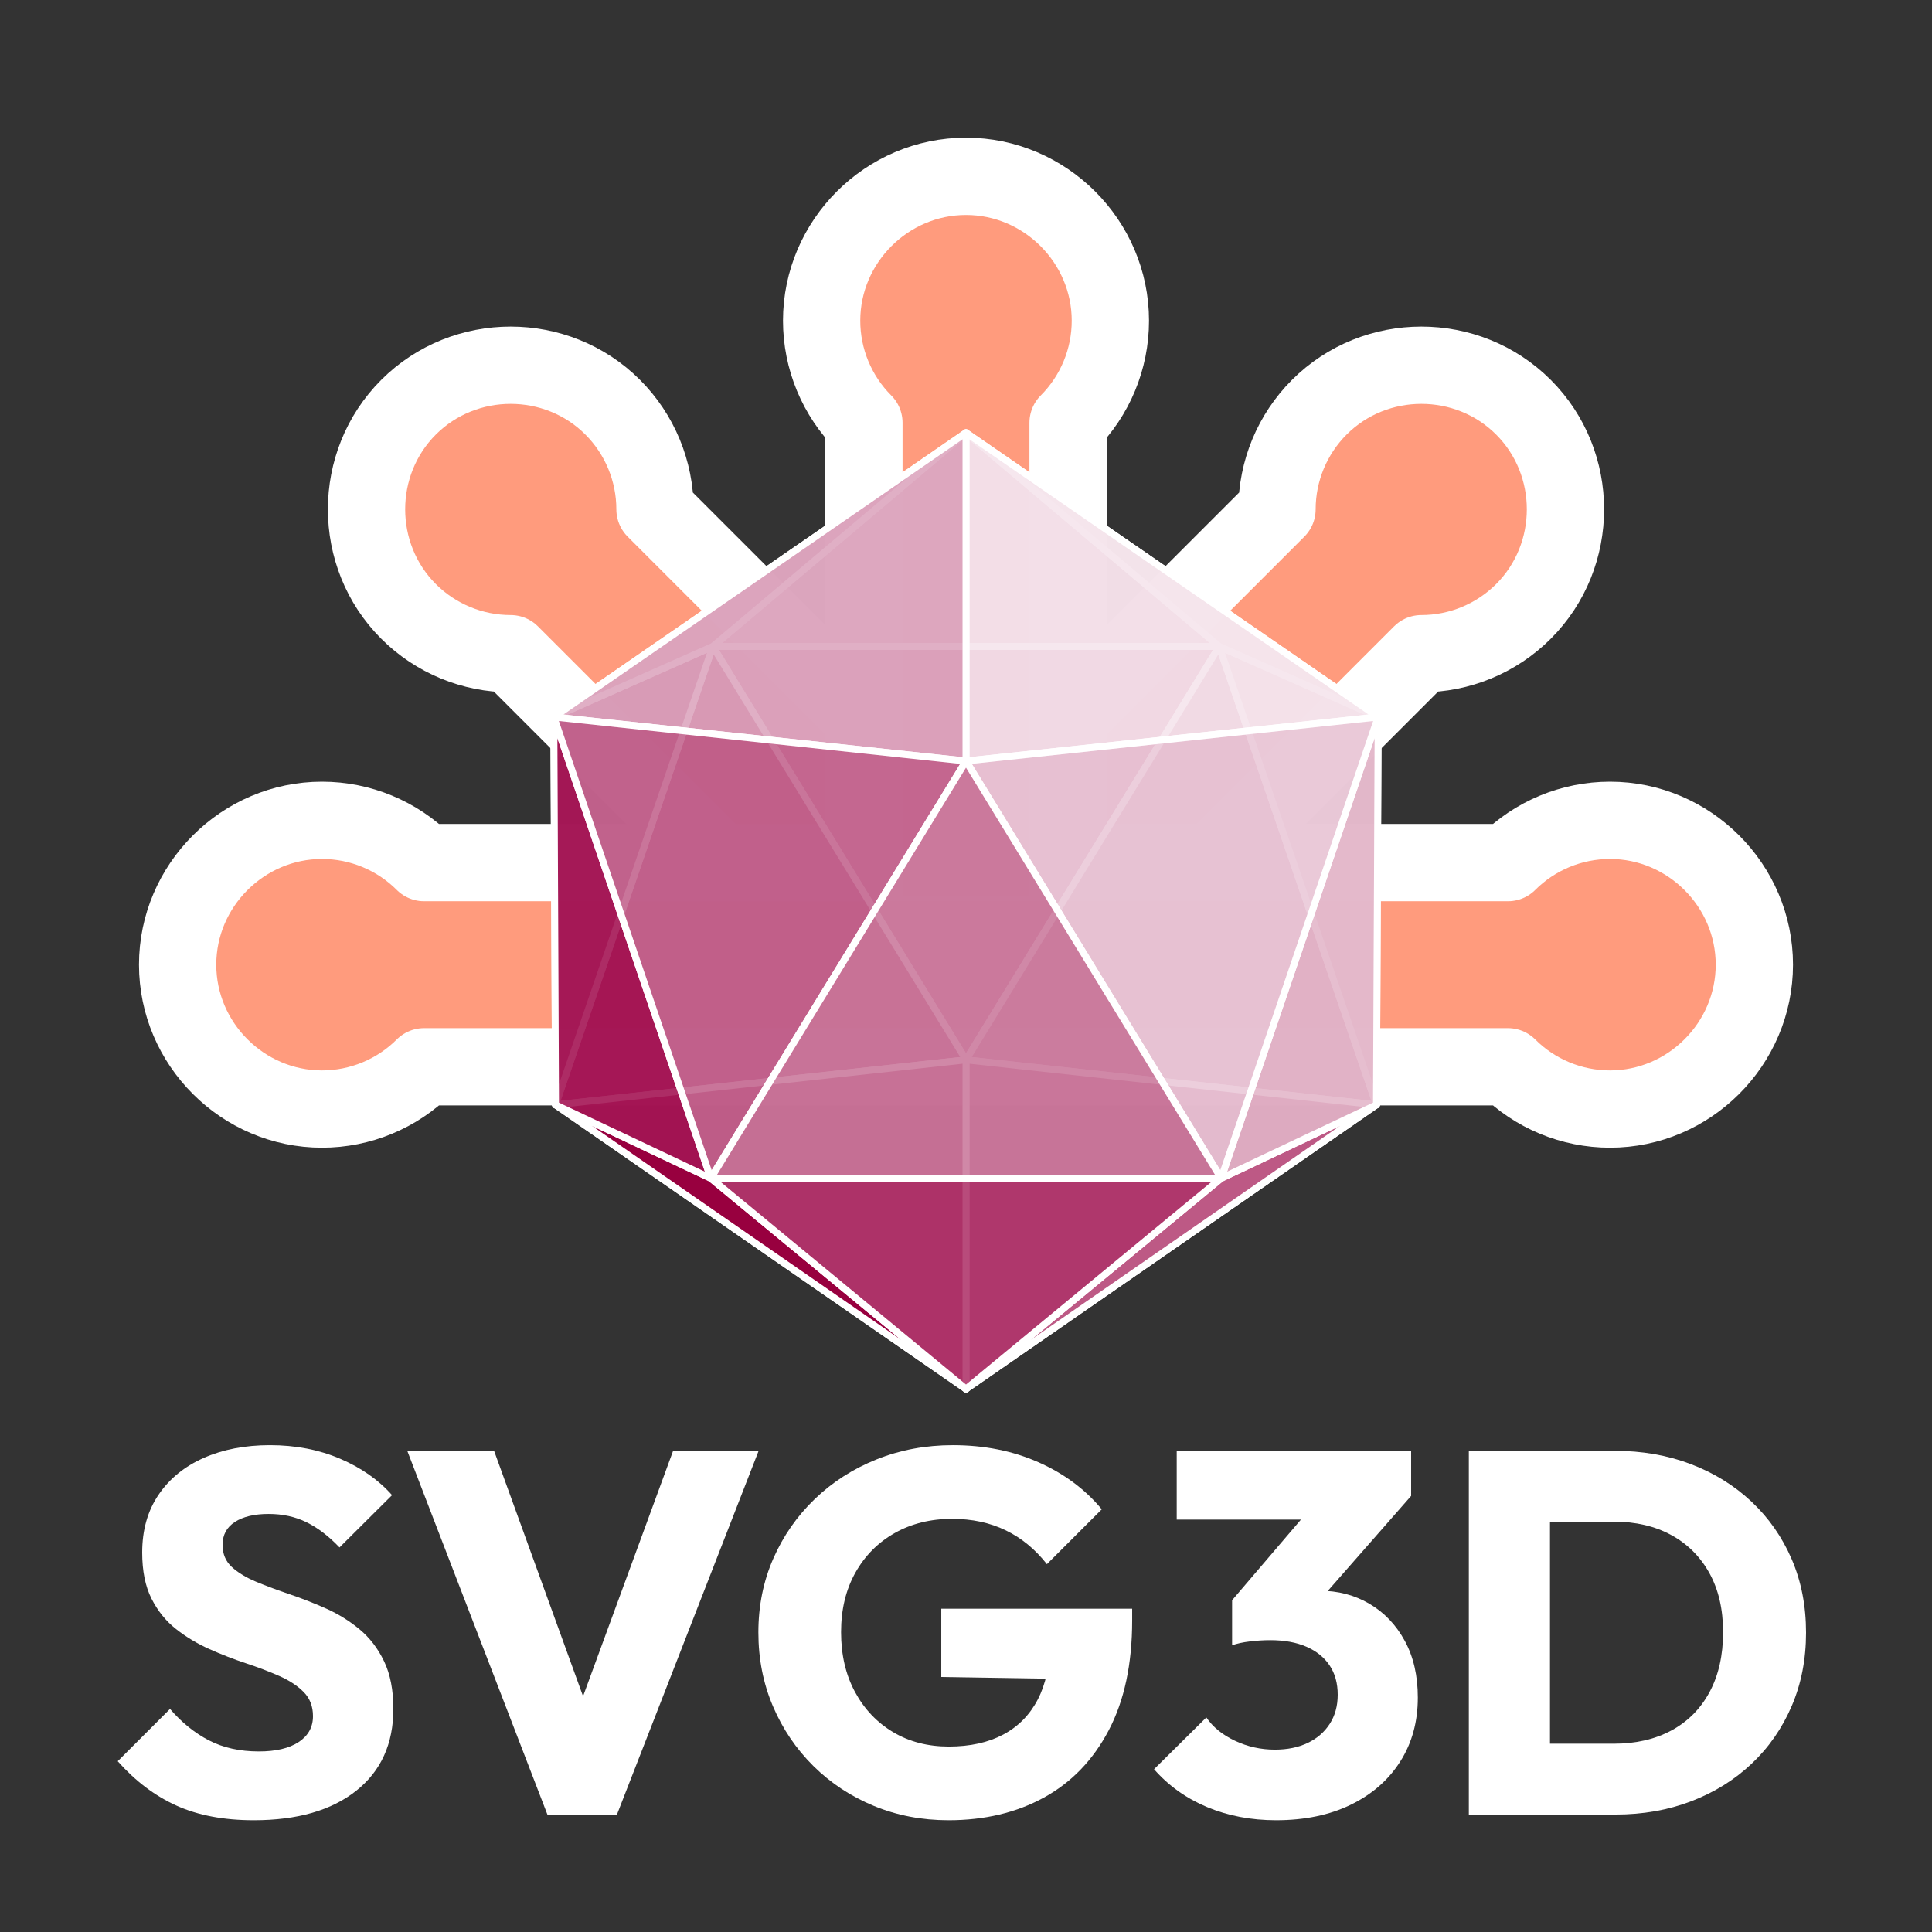<?xml version="1.0" encoding="UTF-8" standalone="no"?>
<!DOCTYPE svg PUBLIC "-//W3C//DTD SVG 1.1//EN" "http://www.w3.org/Graphics/SVG/1.1/DTD/svg11.dtd">
<svg width="100%" height="100%" viewBox="0 0 300 300" version="1.1" xmlns="http://www.w3.org/2000/svg" xmlns:xlink="http://www.w3.org/1999/xlink" xml:space="preserve" xmlns:serif="http://www.serif.com/" style="fill-rule:evenodd;clip-rule:evenodd;stroke-linejoin:round;stroke-miterlimit:2;">
    <rect x="0" y="0" width="300" height="300" fill="#333333" stroke="none"/>
    <g id="svgstar">
        <clipPath id="_clip1">
            <path id="svgbar" d="M149.934,106.029l-42.702,42.702l-72.645,-72.645l42.702,-42.702l72.645,72.645Z"/>
        </clipPath>
        <g clip-path="url(#_clip1)">
            <path d="M101.706,79.086c0,-5.943 -2.363,-11.648 -6.565,-15.851c-8.696,-8.696 -23.007,-8.696 -31.703,0c-8.696,8.696 -8.696,23.007 0,31.703c4.202,4.202 9.908,6.566 15.851,6.566l119.005,119.004c-0,5.943 2.363,11.649 6.565,15.851c8.696,8.696 23.007,8.696 31.703,0c8.696,-8.696 8.696,-23.007 -0,-31.703c-4.202,-4.202 -9.908,-6.565 -15.851,-6.565l-119.005,-119.005Z" style="fill:#ff9b7d;fill-rule:nonzero;stroke:#fff;stroke-width:12px;"/>
        </g>
        <clipPath id="_clip2">
            <path id="svgbar1" serif:id="svgbar" d="M187.996,152.925l-41.413,-41.413l74.128,-74.128l41.413,41.413l-74.128,74.128Z"/>
        </clipPath>
        <g clip-path="url(#_clip2)">
            <path d="M220.711,101.504c5.943,-0 11.649,-2.364 15.851,-6.566c8.696,-8.696 8.696,-23.007 -0,-31.703c-8.696,-8.696 -23.007,-8.696 -31.703,0c-4.202,4.203 -6.565,9.908 -6.565,15.851l-119.005,119.005c-5.943,-0 -11.649,2.363 -15.851,6.565c-8.696,8.696 -8.696,23.007 0,31.703c8.696,8.696 23.007,8.696 31.703,0c4.202,-4.202 6.565,-9.908 6.565,-15.851l119.005,-119.004Z" style="fill:#ff9b7d;fill-rule:nonzero;stroke:#fff;stroke-width:12px;"/>
        </g>
        <path id="svgbar2" serif:id="svgbar" d="M65.851,133.946c-4.202,-4.203 -9.908,-6.566 -15.851,-6.566c-12.298,-0 -22.417,10.119 -22.417,22.417c-0,12.298 10.119,22.417 22.417,22.417c5.943,0 11.649,-2.363 15.851,-6.566l168.298,0c4.202,4.203 9.908,6.566 15.851,6.566c12.298,0 22.417,-10.119 22.417,-22.417c0,-12.298 -10.119,-22.417 -22.417,-22.417c-5.943,-0 -11.649,2.363 -15.851,6.566l-168.298,-0Z" style="fill:#ff9b7d;fill-rule:nonzero;stroke:#fff;stroke-width:12px;"/>
        <clipPath id="_clip3">
            <path id="svgbar3" serif:id="svgbar" d="M180.417,139.214l-59.834,0l-0,-120.834l59.834,0l0,120.834Z"/>
        </clipPath>
        <g clip-path="url(#_clip3)">
            <path d="M165.851,65.648c4.203,-4.202 6.566,-9.908 6.566,-15.851c0,-12.298 -10.119,-22.417 -22.417,-22.417c-12.298,0 -22.417,10.119 -22.417,22.417c-0,5.943 2.363,11.649 6.566,15.851l-0,168.298c-4.203,4.202 -6.566,9.908 -6.566,15.851c-0,12.298 10.119,22.417 22.417,22.417c12.298,0 22.417,-10.119 22.417,-22.417c0,-5.943 -2.363,-11.649 -6.566,-15.851l0,-168.298Z" style="fill:#ff9b7d;fill-rule:nonzero;stroke:#fff;stroke-width:12px;"/>
        </g>
    </g>
    <g>
        <path d="M150,164.574l-39.316,-64.197l78.632,-0l-39.316,64.197Z" style="fill:#c2628d;fill-opacity:0.9;fill-rule:nonzero;stroke:#fff;stroke-width:1.07px;stroke-miterlimit:4;"/>
        <path d="M150,164.574l-63.735,6.983l24.419,-71.18l39.316,64.197Z" style="fill:#a31453;fill-opacity:0.9;fill-rule:nonzero;stroke:#fff;stroke-width:1.07px;stroke-miterlimit:4;"/>
        <path d="M150,164.574l39.316,-64.197l24.419,71.18l-63.735,-6.983Z" style="fill:#ca779c;fill-opacity:0.9;fill-rule:nonzero;stroke:#fff;stroke-width:1.07px;stroke-miterlimit:4;"/>
        <path d="M150,164.574l63.735,6.983l-63.735,44.126l0,-51.109Z" style="fill:#b0366c;fill-opacity:0.9;fill-rule:nonzero;stroke:#fff;stroke-width:1.07px;stroke-miterlimit:4;"/>
        <path d="M150,164.574l0,51.109l-63.735,-44.126l63.735,-6.983Z" style="fill:#98003f;fill-opacity:0.9;fill-rule:nonzero;stroke:#fff;stroke-width:1.07px;stroke-miterlimit:4;"/>
        <path d="M189.316,100.377l-78.632,-0l39.316,-33.18l39.316,33.18Z" style="fill:#dca5be;fill-opacity:0.9;fill-rule:nonzero;stroke:#fff;stroke-width:1.07px;stroke-miterlimit:4;"/>
        <path d="M86.265,171.557l-0.265,-60.224l24.684,-10.956l-24.419,71.18Z" style="fill:#aa2661;fill-opacity:0.9;fill-rule:nonzero;stroke:#fff;stroke-width:1.07px;stroke-miterlimit:4;"/>
        <path d="M214,111.333l-0.265,60.224l-24.419,-71.18l24.684,10.956Z" style="fill:#e9c7d6;fill-opacity:0.9;fill-rule:nonzero;stroke:#fff;stroke-width:1.07px;stroke-miterlimit:4;"/>
        <path d="M214,111.333l-24.684,-10.956l-39.316,-33.18l64,44.136Z" style="fill:#f4e4eb;fill-opacity:0.9;fill-rule:nonzero;stroke:#fff;stroke-width:1.07px;stroke-miterlimit:4;"/>
        <path d="M86,111.333l64,-44.136l-39.316,33.18l-24.684,10.956Z" style="fill:#cd80a2;fill-opacity:0.9;fill-rule:nonzero;stroke:#fff;stroke-width:1.07px;stroke-miterlimit:4;"/>
        <path d="M213.735,171.557l-24.106,11.408l-39.629,32.718l63.735,-44.126Z" style="fill:#c05d89;fill-opacity:0.9;fill-rule:nonzero;stroke:#fff;stroke-width:1.07px;stroke-miterlimit:4;"/>
        <path d="M86.265,171.557l63.735,44.126l-39.629,-32.718l-24.106,-11.408Z" style="fill:#990040;fill-opacity:0.9;fill-rule:nonzero;stroke:#fff;stroke-width:1.07px;stroke-miterlimit:4;"/>
        <path d="M214,111.333l-24.371,71.632l24.106,-11.408l0.265,-60.224Z" style="fill:#e3b7ca;fill-opacity:0.9;fill-rule:nonzero;stroke:#fff;stroke-width:1.07px;stroke-miterlimit:4;"/>
        <path d="M86.265,171.557l24.106,11.408l-24.371,-71.632l0.265,60.224Z" style="fill:#a41655;fill-opacity:0.9;fill-rule:nonzero;stroke:#fff;stroke-width:1.07px;stroke-miterlimit:4;"/>
        <path d="M110.371,182.965l39.629,32.718l39.629,-32.718l-79.258,0Z" style="fill:#b1386d;fill-opacity:0.9;fill-rule:nonzero;stroke:#fff;stroke-width:1.07px;stroke-miterlimit:4;"/>
        <path d="M150,118.171l64,-6.838l-64,-44.136l0,50.974Z" style="fill:#f5e5ec;fill-opacity:0.9;fill-rule:nonzero;stroke:#fff;stroke-width:1.07px;stroke-miterlimit:4;"/>
        <path d="M150,118.171l0,-50.974l-64,44.136l64,6.838Z" style="fill:#dda7bf;fill-opacity:0.9;fill-rule:nonzero;stroke:#fff;stroke-width:1.07px;stroke-miterlimit:4;"/>
        <path d="M150,118.171l-64,-6.838l24.371,71.632l39.629,-64.794Z" style="fill:#c3668f;fill-opacity:0.9;fill-rule:nonzero;stroke:#fff;stroke-width:1.07px;stroke-miterlimit:4;"/>
        <path d="M150,118.171l39.629,64.794l24.371,-71.632l-64,6.838Z" style="fill:#eac9d8;fill-opacity:0.9;fill-rule:nonzero;stroke:#fff;stroke-width:1.07px;stroke-miterlimit:4;"/>
        <path d="M150,118.171l-39.629,64.794l79.258,0l-39.629,-64.794Z" style="fill:#cb7b9e;fill-opacity:0.9;fill-rule:nonzero;stroke:#fff;stroke-width:1.07px;stroke-miterlimit:4;"/>
    </g>
    <path d="M39.4,282.643c-4.64,-0 -8.633,-0.754 -11.98,-2.26c-3.347,-1.507 -6.393,-3.807 -9.14,-6.9l8.12,-8.12c1.813,2.106 3.827,3.733 6.04,4.88c2.213,1.146 4.8,1.72 7.76,1.72c2.64,-0 4.7,-0.487 6.18,-1.46c1.48,-0.974 2.22,-2.314 2.22,-4.02c0,-1.52 -0.48,-2.767 -1.44,-3.74c-0.96,-0.974 -2.227,-1.807 -3.8,-2.5c-1.573,-0.694 -3.307,-1.354 -5.2,-1.98c-1.893,-0.627 -3.78,-1.36 -5.66,-2.2c-1.88,-0.84 -3.607,-1.88 -5.18,-3.12c-1.573,-1.24 -2.84,-2.814 -3.8,-4.72c-0.96,-1.907 -1.44,-4.287 -1.44,-7.14c0,-3.494 0.847,-6.487 2.54,-8.98c1.693,-2.494 4.033,-4.4 7.02,-5.72c2.987,-1.32 6.413,-1.98 10.28,-1.98c3.973,-0 7.6,0.7 10.88,2.1c3.28,1.4 5.973,3.286 8.08,5.66l-8.16,8.12c-1.68,-1.76 -3.393,-3.067 -5.14,-3.92c-1.747,-0.854 -3.7,-1.28 -5.86,-1.28c-2.213,-0 -3.96,0.413 -5.24,1.24c-1.28,0.826 -1.92,2.013 -1.92,3.56c0,1.413 0.48,2.56 1.44,3.44c0.96,0.88 2.227,1.646 3.8,2.3c1.573,0.653 3.307,1.3 5.2,1.94c1.893,0.64 3.78,1.38 5.66,2.22c1.88,0.84 3.607,1.913 5.18,3.22c1.573,1.306 2.84,2.96 3.8,4.96c0.96,2 1.44,4.466 1.44,7.4c0,5.413 -1.92,9.646 -5.76,12.7c-3.84,3.053 -9.147,4.58 -15.92,4.58Z" style="fill:#fff;fill-rule:nonzero;"/>
    <path d="M85,281.763l-21.76,-56.48l13.48,-0l16.56,45.68l-5.52,-0l16.76,-45.68l13.28,-0l-22,56.48l-10.8,-0Z" style="fill:#fff;fill-rule:nonzero;"/>
    <path d="M147.28,282.643c-4.133,-0 -7.993,-0.74 -11.58,-2.22c-3.587,-1.48 -6.72,-3.547 -9.4,-6.2c-2.68,-2.654 -4.773,-5.747 -6.28,-9.28c-1.507,-3.534 -2.26,-7.354 -2.26,-11.46c0,-4.134 0.773,-7.96 2.32,-11.48c1.547,-3.52 3.693,-6.6 6.44,-9.24c2.747,-2.64 5.953,-4.694 9.62,-6.16c3.667,-1.467 7.607,-2.2 11.82,-2.2c4.853,-0 9.273,0.88 13.26,2.64c3.987,1.76 7.273,4.2 9.86,7.32l-8.52,8.52c-1.813,-2.32 -3.947,-4.074 -6.4,-5.26c-2.453,-1.187 -5.227,-1.78 -8.32,-1.78c-3.333,-0 -6.3,0.733 -8.9,2.2c-2.6,1.466 -4.64,3.52 -6.12,6.16c-1.48,2.64 -2.22,5.72 -2.22,9.24c0,3.52 0.72,6.613 2.16,9.28c1.44,2.666 3.413,4.746 5.92,6.24c2.507,1.493 5.387,2.24 8.64,2.24c3.307,-0 6.127,-0.62 8.46,-1.86c2.333,-1.24 4.12,-3.054 5.36,-5.44c1.24,-2.387 1.86,-5.274 1.86,-8.66l8.36,5.56l-25.2,-0.4l0,-10.6l29.64,-0l0,1.84c0,6.746 -1.213,12.426 -3.64,17.04c-2.427,4.613 -5.78,8.093 -10.06,10.44c-4.28,2.346 -9.22,3.52 -14.82,3.52Z" style="fill:#fff;fill-rule:nonzero;"/>
    <path d="M198.16,282.643c-3.893,-0 -7.467,-0.68 -10.72,-2.04c-3.253,-1.36 -6,-3.32 -8.24,-5.88l8.12,-8.04c1.013,1.493 2.493,2.7 4.44,3.62c1.947,0.92 4.013,1.38 6.2,1.38c1.947,-0 3.647,-0.347 5.1,-1.04c1.453,-0.694 2.593,-1.68 3.42,-2.96c0.827,-1.28 1.24,-2.787 1.24,-4.52c0,-1.787 -0.42,-3.307 -1.26,-4.56c-0.84,-1.254 -2.04,-2.22 -3.6,-2.9c-1.56,-0.68 -3.433,-1.02 -5.62,-1.02c-1.013,-0 -2.073,0.066 -3.18,0.2c-1.107,0.133 -2.02,0.333 -2.74,0.6l5.52,-6.96c1.493,-0.427 2.92,-0.787 4.28,-1.08c1.36,-0.294 2.613,-0.44 3.76,-0.44c2.88,-0 5.473,0.68 7.78,2.04c2.307,1.36 4.133,3.28 5.48,5.76c1.347,2.48 2.02,5.413 2.02,8.8c0,3.76 -0.913,7.073 -2.74,9.94c-1.827,2.866 -4.387,5.1 -7.68,6.7c-3.293,1.6 -7.153,2.4 -11.58,2.4Zm-6.84,-27.16l0,-7l13.76,-16.12l14.04,-0.08l-14.28,16.28l-13.52,6.92Zm-8.6,-19.52l0,-10.68l36.4,-0l0,7l-9.84,3.68l-26.56,-0Z" style="fill:#fff;fill-rule:nonzero;"/>
    <path d="M236.6,281.763l0,-11l14,-0c3.413,-0 6.393,-0.687 8.94,-2.06c2.547,-1.374 4.52,-3.36 5.92,-5.96c1.4,-2.6 2.1,-5.7 2.1,-9.3c-0,-3.574 -0.713,-6.64 -2.14,-9.2c-1.427,-2.56 -3.407,-4.527 -5.94,-5.9c-2.533,-1.374 -5.493,-2.06 -8.88,-2.06l-14.4,-0l-0,-11l14.52,-0c4.267,-0 8.207,0.686 11.82,2.06c3.613,1.373 6.76,3.32 9.44,5.84c2.68,2.52 4.76,5.5 6.24,8.94c1.48,3.44 2.22,7.24 2.22,11.4c-0,4.133 -0.74,7.926 -2.22,11.38c-1.48,3.453 -3.553,6.44 -6.22,8.96c-2.667,2.52 -5.8,4.466 -9.4,5.84c-3.6,1.373 -7.507,2.06 -11.72,2.06l-14.28,-0Zm-8.52,-0l-0,-56.48l12.6,-0l-0,56.48l-12.6,-0Z" style="fill:#fff;fill-rule:nonzero;"/>
</svg>
